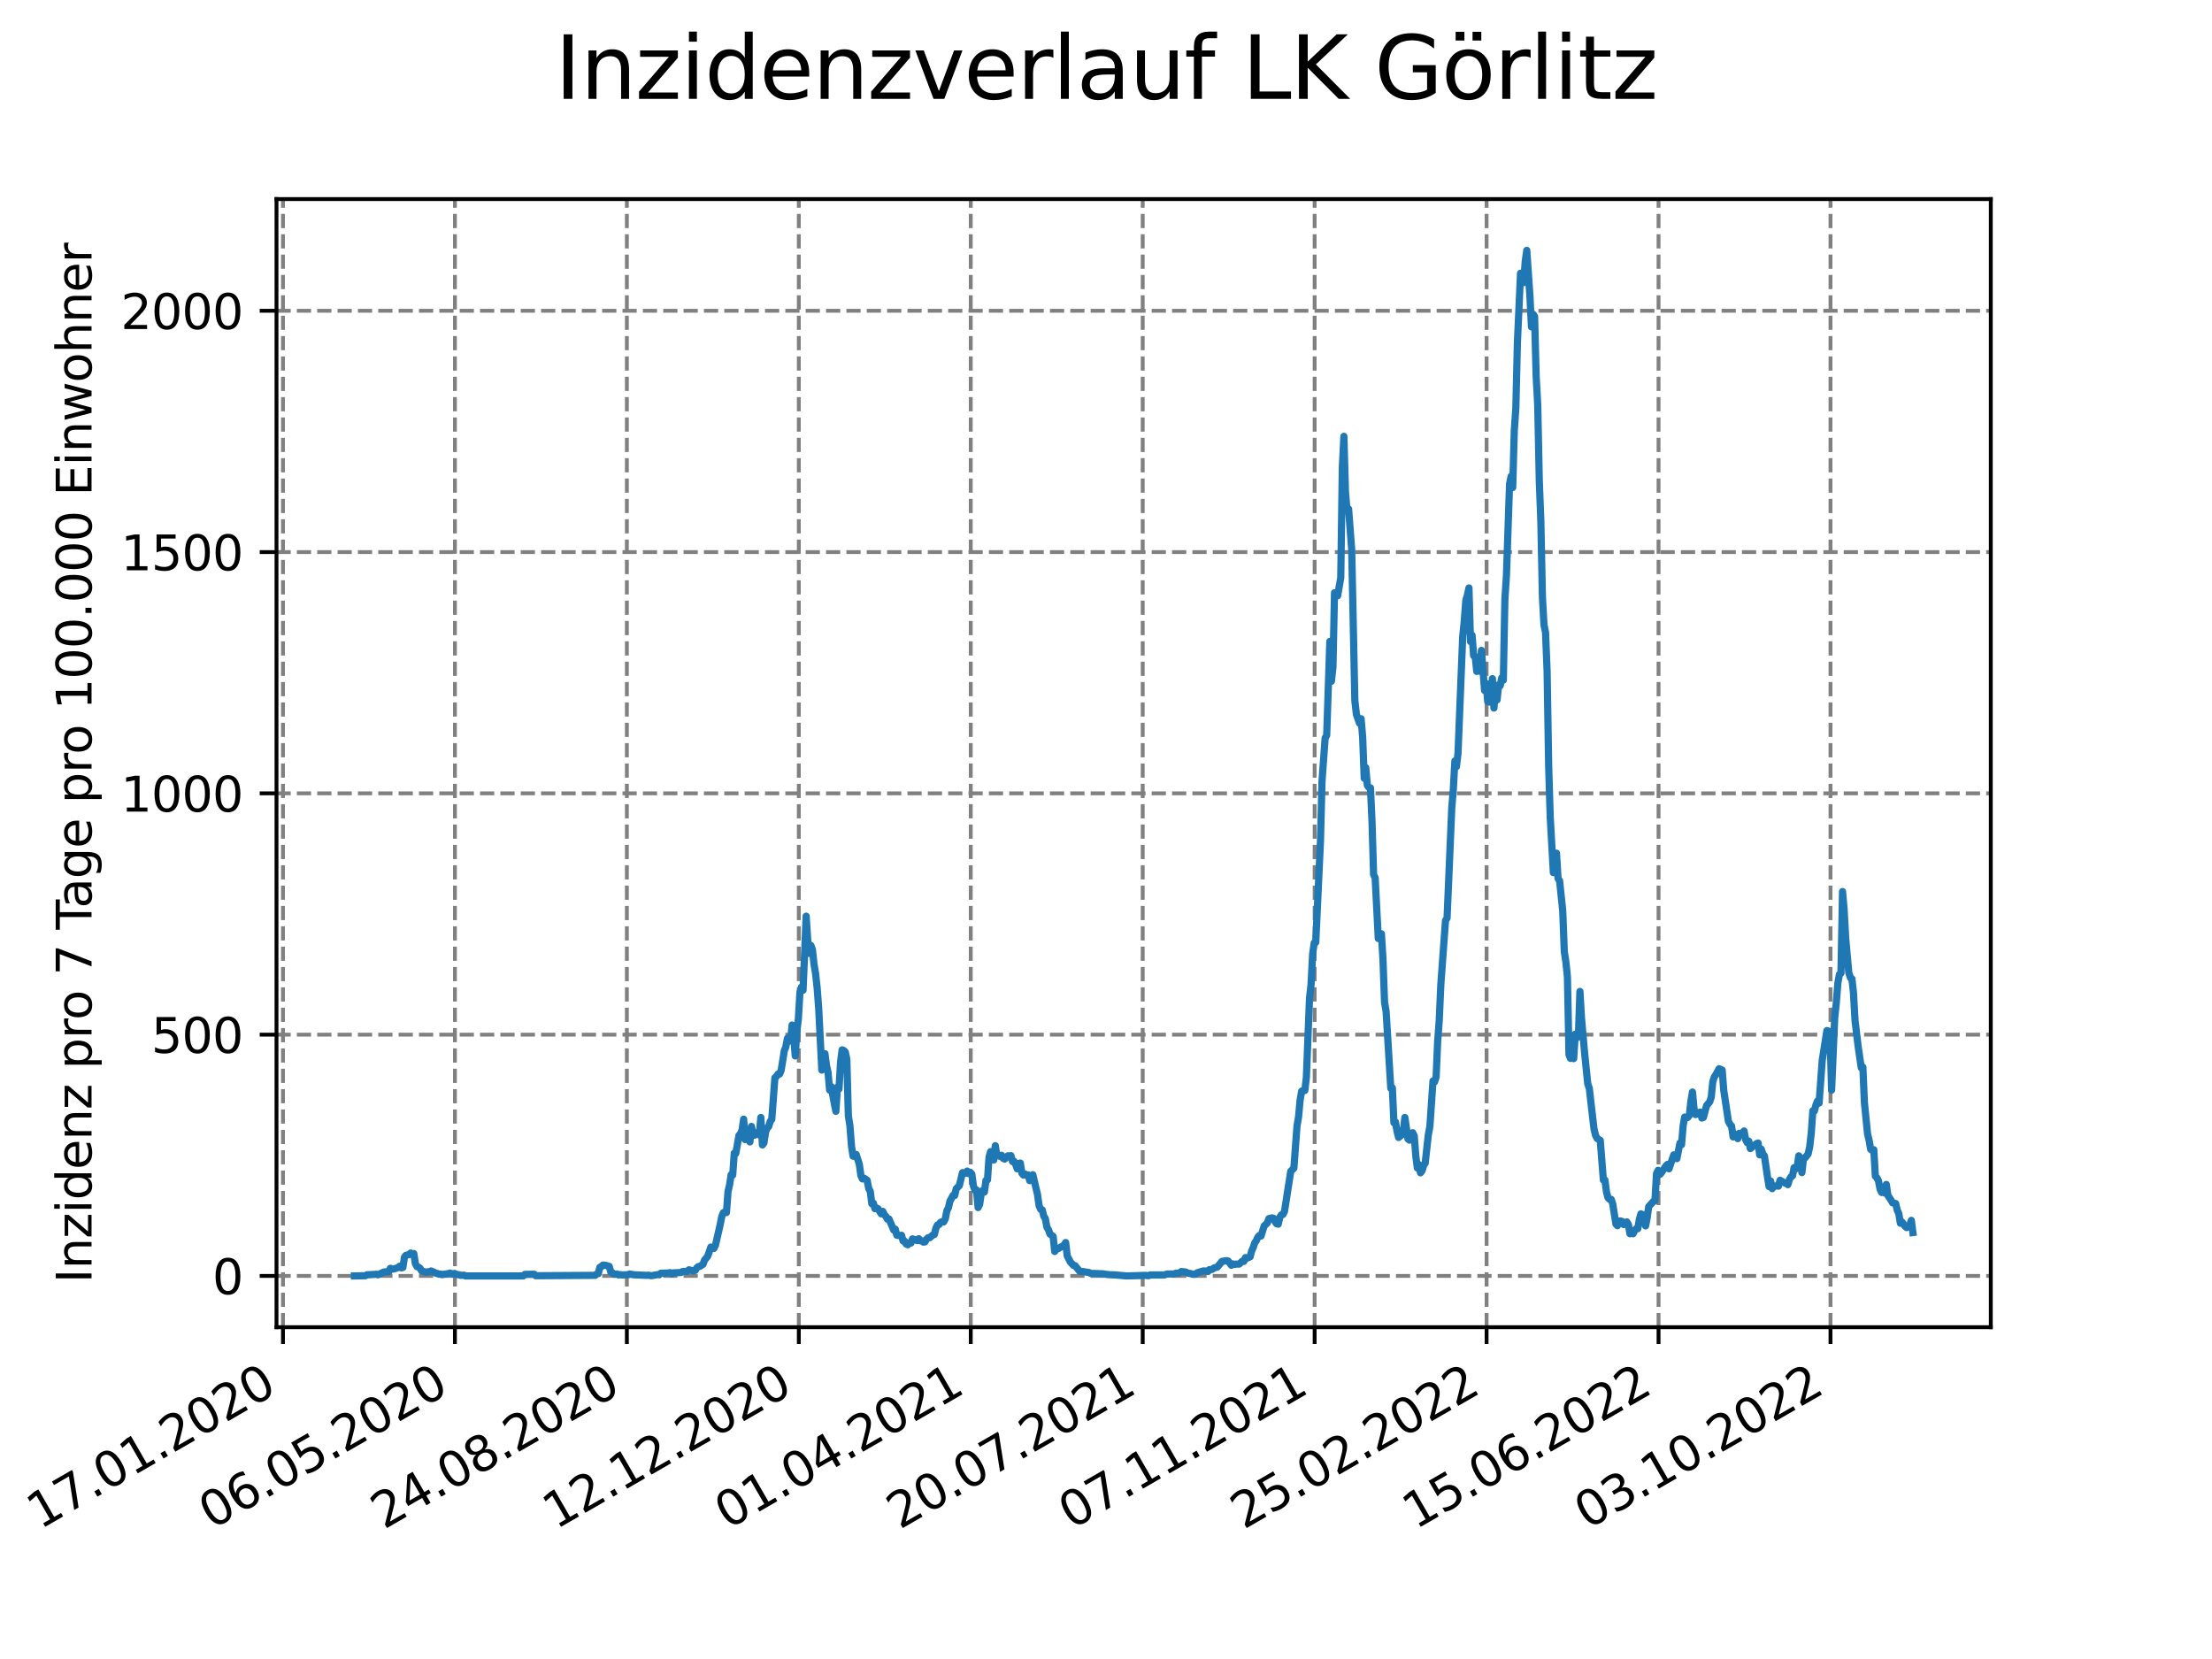 <?xml version="1.0" encoding="utf-8" standalone="no"?>
<!DOCTYPE svg PUBLIC "-//W3C//DTD SVG 1.1//EN"
  "http://www.w3.org/Graphics/SVG/1.1/DTD/svg11.dtd">
<svg xmlns:xlink="http://www.w3.org/1999/xlink" width="460.8pt" height="345.6pt" viewBox="0 0 460.8 345.6" xmlns="http://www.w3.org/2000/svg" version="1.1">
 <defs>
  <style type="text/css">*{stroke-linejoin: round; stroke-linecap: butt}</style>
 </defs>
 <g id="figure_1">
  <g id="patch_1">
   <path d="M 0 345.6 
L 460.8 345.6 
L 460.8 0 
L 0 0 
z
" style="fill: #ffffff"/>
  </g>
  <g id="axes_1">
   <g id="patch_2">
    <path d="M 57.6 276.48 
L 414.72 276.48 
L 414.72 41.472 
L 57.6 41.472 
z
" style="fill: #ffffff"/>
   </g>
   <g id="matplotlib.axis_1">
    <g id="xtick_1">
     <g id="line2d_1">
      <path d="M 58.949 276.48 
L 58.949 41.472 
" clip-path="url(#pcce3bb8967)" style="fill: none; stroke-dasharray: 2.96,1.28; stroke-dashoffset: 0; stroke: #808080; stroke-width: 0.8"/>
     </g>
     <g id="line2d_2">
      <defs>
       <path id="m17a25f3765" d="M 0 0 
L 0 3.5 
" style="stroke: #000000; stroke-width: 0.8"/>
      </defs>
      <g>
       <use xlink:href="#m17a25f3765" x="58.949" y="276.48" style="stroke: #000000; stroke-width: 0.8"/>
      </g>
     </g>
     <g id="text_1">
      <!-- 17.01.2020 -->
      <g transform="translate(8.323 318.689) rotate(-30) scale(0.1 -0.1)">
       <defs>
        <path id="DejaVuSans-31" d="M 794 531 
L 1825 531 
L 1825 4091 
L 703 3866 
L 703 4441 
L 1819 4666 
L 2450 4666 
L 2450 531 
L 3481 531 
L 3481 0 
L 794 0 
L 794 531 
z
" transform="scale(0.016)"/>
        <path id="DejaVuSans-37" d="M 525 4666 
L 3525 4666 
L 3525 4397 
L 1831 0 
L 1172 0 
L 2766 4134 
L 525 4134 
L 525 4666 
z
" transform="scale(0.016)"/>
        <path id="DejaVuSans-2e" d="M 684 794 
L 1344 794 
L 1344 0 
L 684 0 
L 684 794 
z
" transform="scale(0.016)"/>
        <path id="DejaVuSans-30" d="M 2034 4250 
Q 1547 4250 1301 3770 
Q 1056 3291 1056 2328 
Q 1056 1369 1301 889 
Q 1547 409 2034 409 
Q 2525 409 2770 889 
Q 3016 1369 3016 2328 
Q 3016 3291 2770 3770 
Q 2525 4250 2034 4250 
z
M 2034 4750 
Q 2819 4750 3233 4129 
Q 3647 3509 3647 2328 
Q 3647 1150 3233 529 
Q 2819 -91 2034 -91 
Q 1250 -91 836 529 
Q 422 1150 422 2328 
Q 422 3509 836 4129 
Q 1250 4750 2034 4750 
z
" transform="scale(0.016)"/>
        <path id="DejaVuSans-32" d="M 1228 531 
L 3431 531 
L 3431 0 
L 469 0 
L 469 531 
Q 828 903 1448 1529 
Q 2069 2156 2228 2338 
Q 2531 2678 2651 2914 
Q 2772 3150 2772 3378 
Q 2772 3750 2511 3984 
Q 2250 4219 1831 4219 
Q 1534 4219 1204 4116 
Q 875 4013 500 3803 
L 500 4441 
Q 881 4594 1212 4672 
Q 1544 4750 1819 4750 
Q 2544 4750 2975 4387 
Q 3406 4025 3406 3419 
Q 3406 3131 3298 2873 
Q 3191 2616 2906 2266 
Q 2828 2175 2409 1742 
Q 1991 1309 1228 531 
z
" transform="scale(0.016)"/>
       </defs>
       <use xlink:href="#DejaVuSans-31"/>
       <use xlink:href="#DejaVuSans-37" x="63.623"/>
       <use xlink:href="#DejaVuSans-2e" x="127.246"/>
       <use xlink:href="#DejaVuSans-30" x="159.033"/>
       <use xlink:href="#DejaVuSans-31" x="222.656"/>
       <use xlink:href="#DejaVuSans-2e" x="286.279"/>
       <use xlink:href="#DejaVuSans-32" x="318.066"/>
       <use xlink:href="#DejaVuSans-30" x="381.689"/>
       <use xlink:href="#DejaVuSans-32" x="445.312"/>
       <use xlink:href="#DejaVuSans-30" x="508.936"/>
      </g>
     </g>
    </g>
    <g id="xtick_2">
     <g id="line2d_3">
      <path d="M 94.768 276.48 
L 94.768 41.472 
" clip-path="url(#pcce3bb8967)" style="fill: none; stroke-dasharray: 2.96,1.28; stroke-dashoffset: 0; stroke: #808080; stroke-width: 0.8"/>
     </g>
     <g id="line2d_4">
      <g>
       <use xlink:href="#m17a25f3765" x="94.768" y="276.48" style="stroke: #000000; stroke-width: 0.8"/>
      </g>
     </g>
     <g id="text_2">
      <!-- 06.05.2020 -->
      <g transform="translate(44.143 318.689) rotate(-30) scale(0.1 -0.1)">
       <defs>
        <path id="DejaVuSans-36" d="M 2113 2584 
Q 1688 2584 1439 2293 
Q 1191 2003 1191 1497 
Q 1191 994 1439 701 
Q 1688 409 2113 409 
Q 2538 409 2786 701 
Q 3034 994 3034 1497 
Q 3034 2003 2786 2293 
Q 2538 2584 2113 2584 
z
M 3366 4563 
L 3366 3988 
Q 3128 4100 2886 4159 
Q 2644 4219 2406 4219 
Q 1781 4219 1451 3797 
Q 1122 3375 1075 2522 
Q 1259 2794 1537 2939 
Q 1816 3084 2150 3084 
Q 2853 3084 3261 2657 
Q 3669 2231 3669 1497 
Q 3669 778 3244 343 
Q 2819 -91 2113 -91 
Q 1303 -91 875 529 
Q 447 1150 447 2328 
Q 447 3434 972 4092 
Q 1497 4750 2381 4750 
Q 2619 4750 2861 4703 
Q 3103 4656 3366 4563 
z
" transform="scale(0.016)"/>
        <path id="DejaVuSans-35" d="M 691 4666 
L 3169 4666 
L 3169 4134 
L 1269 4134 
L 1269 2991 
Q 1406 3038 1543 3061 
Q 1681 3084 1819 3084 
Q 2600 3084 3056 2656 
Q 3513 2228 3513 1497 
Q 3513 744 3044 326 
Q 2575 -91 1722 -91 
Q 1428 -91 1123 -41 
Q 819 9 494 109 
L 494 744 
Q 775 591 1075 516 
Q 1375 441 1709 441 
Q 2250 441 2565 725 
Q 2881 1009 2881 1497 
Q 2881 1984 2565 2268 
Q 2250 2553 1709 2553 
Q 1456 2553 1204 2497 
Q 953 2441 691 2322 
L 691 4666 
z
" transform="scale(0.016)"/>
       </defs>
       <use xlink:href="#DejaVuSans-30"/>
       <use xlink:href="#DejaVuSans-36" x="63.623"/>
       <use xlink:href="#DejaVuSans-2e" x="127.246"/>
       <use xlink:href="#DejaVuSans-30" x="159.033"/>
       <use xlink:href="#DejaVuSans-35" x="222.656"/>
       <use xlink:href="#DejaVuSans-2e" x="286.279"/>
       <use xlink:href="#DejaVuSans-32" x="318.066"/>
       <use xlink:href="#DejaVuSans-30" x="381.689"/>
       <use xlink:href="#DejaVuSans-32" x="445.312"/>
       <use xlink:href="#DejaVuSans-30" x="508.936"/>
      </g>
     </g>
    </g>
    <g id="xtick_3">
     <g id="line2d_5">
      <path d="M 130.588 276.48 
L 130.588 41.472 
" clip-path="url(#pcce3bb8967)" style="fill: none; stroke-dasharray: 2.96,1.28; stroke-dashoffset: 0; stroke: #808080; stroke-width: 0.8"/>
     </g>
     <g id="line2d_6">
      <g>
       <use xlink:href="#m17a25f3765" x="130.588" y="276.48" style="stroke: #000000; stroke-width: 0.8"/>
      </g>
     </g>
     <g id="text_3">
      <!-- 24.08.2020 -->
      <g transform="translate(79.962 318.689) rotate(-30) scale(0.1 -0.1)">
       <defs>
        <path id="DejaVuSans-34" d="M 2419 4116 
L 825 1625 
L 2419 1625 
L 2419 4116 
z
M 2253 4666 
L 3047 4666 
L 3047 1625 
L 3713 1625 
L 3713 1100 
L 3047 1100 
L 3047 0 
L 2419 0 
L 2419 1100 
L 313 1100 
L 313 1709 
L 2253 4666 
z
" transform="scale(0.016)"/>
        <path id="DejaVuSans-38" d="M 2034 2216 
Q 1584 2216 1326 1975 
Q 1069 1734 1069 1313 
Q 1069 891 1326 650 
Q 1584 409 2034 409 
Q 2484 409 2743 651 
Q 3003 894 3003 1313 
Q 3003 1734 2745 1975 
Q 2488 2216 2034 2216 
z
M 1403 2484 
Q 997 2584 770 2862 
Q 544 3141 544 3541 
Q 544 4100 942 4425 
Q 1341 4750 2034 4750 
Q 2731 4750 3128 4425 
Q 3525 4100 3525 3541 
Q 3525 3141 3298 2862 
Q 3072 2584 2669 2484 
Q 3125 2378 3379 2068 
Q 3634 1759 3634 1313 
Q 3634 634 3220 271 
Q 2806 -91 2034 -91 
Q 1263 -91 848 271 
Q 434 634 434 1313 
Q 434 1759 690 2068 
Q 947 2378 1403 2484 
z
M 1172 3481 
Q 1172 3119 1398 2916 
Q 1625 2713 2034 2713 
Q 2441 2713 2670 2916 
Q 2900 3119 2900 3481 
Q 2900 3844 2670 4047 
Q 2441 4250 2034 4250 
Q 1625 4250 1398 4047 
Q 1172 3844 1172 3481 
z
" transform="scale(0.016)"/>
       </defs>
       <use xlink:href="#DejaVuSans-32"/>
       <use xlink:href="#DejaVuSans-34" x="63.623"/>
       <use xlink:href="#DejaVuSans-2e" x="127.246"/>
       <use xlink:href="#DejaVuSans-30" x="159.033"/>
       <use xlink:href="#DejaVuSans-38" x="222.656"/>
       <use xlink:href="#DejaVuSans-2e" x="286.279"/>
       <use xlink:href="#DejaVuSans-32" x="318.066"/>
       <use xlink:href="#DejaVuSans-30" x="381.689"/>
       <use xlink:href="#DejaVuSans-32" x="445.312"/>
       <use xlink:href="#DejaVuSans-30" x="508.936"/>
      </g>
     </g>
    </g>
    <g id="xtick_4">
     <g id="line2d_7">
      <path d="M 166.407 276.48 
L 166.407 41.472 
" clip-path="url(#pcce3bb8967)" style="fill: none; stroke-dasharray: 2.96,1.28; stroke-dashoffset: 0; stroke: #808080; stroke-width: 0.8"/>
     </g>
     <g id="line2d_8">
      <g>
       <use xlink:href="#m17a25f3765" x="166.407" y="276.48" style="stroke: #000000; stroke-width: 0.8"/>
      </g>
     </g>
     <g id="text_4">
      <!-- 12.12.2020 -->
      <g transform="translate(115.782 318.689) rotate(-30) scale(0.1 -0.1)">
       <use xlink:href="#DejaVuSans-31"/>
       <use xlink:href="#DejaVuSans-32" x="63.623"/>
       <use xlink:href="#DejaVuSans-2e" x="127.246"/>
       <use xlink:href="#DejaVuSans-31" x="159.033"/>
       <use xlink:href="#DejaVuSans-32" x="222.656"/>
       <use xlink:href="#DejaVuSans-2e" x="286.279"/>
       <use xlink:href="#DejaVuSans-32" x="318.066"/>
       <use xlink:href="#DejaVuSans-30" x="381.689"/>
       <use xlink:href="#DejaVuSans-32" x="445.312"/>
       <use xlink:href="#DejaVuSans-30" x="508.936"/>
      </g>
     </g>
    </g>
    <g id="xtick_5">
     <g id="line2d_9">
      <path d="M 202.226 276.48 
L 202.226 41.472 
" clip-path="url(#pcce3bb8967)" style="fill: none; stroke-dasharray: 2.96,1.28; stroke-dashoffset: 0; stroke: #808080; stroke-width: 0.8"/>
     </g>
     <g id="line2d_10">
      <g>
       <use xlink:href="#m17a25f3765" x="202.226" y="276.48" style="stroke: #000000; stroke-width: 0.8"/>
      </g>
     </g>
     <g id="text_5">
      <!-- 01.04.2021 -->
      <g transform="translate(151.601 318.689) rotate(-30) scale(0.1 -0.1)">
       <use xlink:href="#DejaVuSans-30"/>
       <use xlink:href="#DejaVuSans-31" x="63.623"/>
       <use xlink:href="#DejaVuSans-2e" x="127.246"/>
       <use xlink:href="#DejaVuSans-30" x="159.033"/>
       <use xlink:href="#DejaVuSans-34" x="222.656"/>
       <use xlink:href="#DejaVuSans-2e" x="286.279"/>
       <use xlink:href="#DejaVuSans-32" x="318.066"/>
       <use xlink:href="#DejaVuSans-30" x="381.689"/>
       <use xlink:href="#DejaVuSans-32" x="445.312"/>
       <use xlink:href="#DejaVuSans-31" x="508.936"/>
      </g>
     </g>
    </g>
    <g id="xtick_6">
     <g id="line2d_11">
      <path d="M 238.046 276.48 
L 238.046 41.472 
" clip-path="url(#pcce3bb8967)" style="fill: none; stroke-dasharray: 2.96,1.28; stroke-dashoffset: 0; stroke: #808080; stroke-width: 0.8"/>
     </g>
     <g id="line2d_12">
      <g>
       <use xlink:href="#m17a25f3765" x="238.046" y="276.48" style="stroke: #000000; stroke-width: 0.8"/>
      </g>
     </g>
     <g id="text_6">
      <!-- 20.07.2021 -->
      <g transform="translate(187.421 318.689) rotate(-30) scale(0.1 -0.1)">
       <use xlink:href="#DejaVuSans-32"/>
       <use xlink:href="#DejaVuSans-30" x="63.623"/>
       <use xlink:href="#DejaVuSans-2e" x="127.246"/>
       <use xlink:href="#DejaVuSans-30" x="159.033"/>
       <use xlink:href="#DejaVuSans-37" x="222.656"/>
       <use xlink:href="#DejaVuSans-2e" x="286.279"/>
       <use xlink:href="#DejaVuSans-32" x="318.066"/>
       <use xlink:href="#DejaVuSans-30" x="381.689"/>
       <use xlink:href="#DejaVuSans-32" x="445.312"/>
       <use xlink:href="#DejaVuSans-31" x="508.936"/>
      </g>
     </g>
    </g>
    <g id="xtick_7">
     <g id="line2d_13">
      <path d="M 273.865 276.48 
L 273.865 41.472 
" clip-path="url(#pcce3bb8967)" style="fill: none; stroke-dasharray: 2.96,1.28; stroke-dashoffset: 0; stroke: #808080; stroke-width: 0.8"/>
     </g>
     <g id="line2d_14">
      <g>
       <use xlink:href="#m17a25f3765" x="273.865" y="276.48" style="stroke: #000000; stroke-width: 0.8"/>
      </g>
     </g>
     <g id="text_7">
      <!-- 07.11.2021 -->
      <g transform="translate(223.24 318.689) rotate(-30) scale(0.1 -0.1)">
       <use xlink:href="#DejaVuSans-30"/>
       <use xlink:href="#DejaVuSans-37" x="63.623"/>
       <use xlink:href="#DejaVuSans-2e" x="127.246"/>
       <use xlink:href="#DejaVuSans-31" x="159.033"/>
       <use xlink:href="#DejaVuSans-31" x="222.656"/>
       <use xlink:href="#DejaVuSans-2e" x="286.279"/>
       <use xlink:href="#DejaVuSans-32" x="318.066"/>
       <use xlink:href="#DejaVuSans-30" x="381.689"/>
       <use xlink:href="#DejaVuSans-32" x="445.312"/>
       <use xlink:href="#DejaVuSans-31" x="508.936"/>
      </g>
     </g>
    </g>
    <g id="xtick_8">
     <g id="line2d_15">
      <path d="M 309.685 276.48 
L 309.685 41.472 
" clip-path="url(#pcce3bb8967)" style="fill: none; stroke-dasharray: 2.96,1.28; stroke-dashoffset: 0; stroke: #808080; stroke-width: 0.8"/>
     </g>
     <g id="line2d_16">
      <g>
       <use xlink:href="#m17a25f3765" x="309.685" y="276.48" style="stroke: #000000; stroke-width: 0.8"/>
      </g>
     </g>
     <g id="text_8">
      <!-- 25.02.2022 -->
      <g transform="translate(259.06 318.689) rotate(-30) scale(0.1 -0.1)">
       <use xlink:href="#DejaVuSans-32"/>
       <use xlink:href="#DejaVuSans-35" x="63.623"/>
       <use xlink:href="#DejaVuSans-2e" x="127.246"/>
       <use xlink:href="#DejaVuSans-30" x="159.033"/>
       <use xlink:href="#DejaVuSans-32" x="222.656"/>
       <use xlink:href="#DejaVuSans-2e" x="286.279"/>
       <use xlink:href="#DejaVuSans-32" x="318.066"/>
       <use xlink:href="#DejaVuSans-30" x="381.689"/>
       <use xlink:href="#DejaVuSans-32" x="445.312"/>
       <use xlink:href="#DejaVuSans-32" x="508.936"/>
      </g>
     </g>
    </g>
    <g id="xtick_9">
     <g id="line2d_17">
      <path d="M 345.504 276.48 
L 345.504 41.472 
" clip-path="url(#pcce3bb8967)" style="fill: none; stroke-dasharray: 2.96,1.28; stroke-dashoffset: 0; stroke: #808080; stroke-width: 0.8"/>
     </g>
     <g id="line2d_18">
      <g>
       <use xlink:href="#m17a25f3765" x="345.504" y="276.48" style="stroke: #000000; stroke-width: 0.8"/>
      </g>
     </g>
     <g id="text_9">
      <!-- 15.06.2022 -->
      <g transform="translate(294.879 318.689) rotate(-30) scale(0.1 -0.1)">
       <use xlink:href="#DejaVuSans-31"/>
       <use xlink:href="#DejaVuSans-35" x="63.623"/>
       <use xlink:href="#DejaVuSans-2e" x="127.246"/>
       <use xlink:href="#DejaVuSans-30" x="159.033"/>
       <use xlink:href="#DejaVuSans-36" x="222.656"/>
       <use xlink:href="#DejaVuSans-2e" x="286.279"/>
       <use xlink:href="#DejaVuSans-32" x="318.066"/>
       <use xlink:href="#DejaVuSans-30" x="381.689"/>
       <use xlink:href="#DejaVuSans-32" x="445.312"/>
       <use xlink:href="#DejaVuSans-32" x="508.936"/>
      </g>
     </g>
    </g>
    <g id="xtick_10">
     <g id="line2d_19">
      <path d="M 381.324 276.48 
L 381.324 41.472 
" clip-path="url(#pcce3bb8967)" style="fill: none; stroke-dasharray: 2.96,1.28; stroke-dashoffset: 0; stroke: #808080; stroke-width: 0.8"/>
     </g>
     <g id="line2d_20">
      <g>
       <use xlink:href="#m17a25f3765" x="381.324" y="276.48" style="stroke: #000000; stroke-width: 0.8"/>
      </g>
     </g>
     <g id="text_10">
      <!-- 03.10.2022 -->
      <g transform="translate(330.699 318.689) rotate(-30) scale(0.1 -0.1)">
       <defs>
        <path id="DejaVuSans-33" d="M 2597 2516 
Q 3050 2419 3304 2112 
Q 3559 1806 3559 1356 
Q 3559 666 3084 287 
Q 2609 -91 1734 -91 
Q 1441 -91 1130 -33 
Q 819 25 488 141 
L 488 750 
Q 750 597 1062 519 
Q 1375 441 1716 441 
Q 2309 441 2620 675 
Q 2931 909 2931 1356 
Q 2931 1769 2642 2001 
Q 2353 2234 1838 2234 
L 1294 2234 
L 1294 2753 
L 1863 2753 
Q 2328 2753 2575 2939 
Q 2822 3125 2822 3475 
Q 2822 3834 2567 4026 
Q 2313 4219 1838 4219 
Q 1578 4219 1281 4162 
Q 984 4106 628 3988 
L 628 4550 
Q 988 4650 1302 4700 
Q 1616 4750 1894 4750 
Q 2613 4750 3031 4423 
Q 3450 4097 3450 3541 
Q 3450 3153 3228 2886 
Q 3006 2619 2597 2516 
z
" transform="scale(0.016)"/>
       </defs>
       <use xlink:href="#DejaVuSans-30"/>
       <use xlink:href="#DejaVuSans-33" x="63.623"/>
       <use xlink:href="#DejaVuSans-2e" x="127.246"/>
       <use xlink:href="#DejaVuSans-31" x="159.033"/>
       <use xlink:href="#DejaVuSans-30" x="222.656"/>
       <use xlink:href="#DejaVuSans-2e" x="286.279"/>
       <use xlink:href="#DejaVuSans-32" x="318.066"/>
       <use xlink:href="#DejaVuSans-30" x="381.689"/>
       <use xlink:href="#DejaVuSans-32" x="445.312"/>
       <use xlink:href="#DejaVuSans-32" x="508.936"/>
      </g>
     </g>
    </g>
   </g>
   <g id="matplotlib.axis_2">
    <g id="ytick_1">
     <g id="line2d_21">
      <path d="M 57.6 265.798 
L 414.72 265.798 
" clip-path="url(#pcce3bb8967)" style="fill: none; stroke-dasharray: 2.96,1.28; stroke-dashoffset: 0; stroke: #808080; stroke-width: 0.8"/>
     </g>
     <g id="line2d_22">
      <defs>
       <path id="m995803bb8c" d="M 0 0 
L -3.5 0 
" style="stroke: #000000; stroke-width: 0.8"/>
      </defs>
      <g>
       <use xlink:href="#m995803bb8c" x="57.6" y="265.798" style="stroke: #000000; stroke-width: 0.8"/>
      </g>
     </g>
     <g id="text_11">
      <!-- 0 -->
      <g transform="translate(44.237 269.597) scale(0.1 -0.1)">
       <use xlink:href="#DejaVuSans-30"/>
      </g>
     </g>
    </g>
    <g id="ytick_2">
     <g id="line2d_23">
      <path d="M 57.6 215.534 
L 414.72 215.534 
" clip-path="url(#pcce3bb8967)" style="fill: none; stroke-dasharray: 2.96,1.28; stroke-dashoffset: 0; stroke: #808080; stroke-width: 0.8"/>
     </g>
     <g id="line2d_24">
      <g>
       <use xlink:href="#m995803bb8c" x="57.6" y="215.534" style="stroke: #000000; stroke-width: 0.8"/>
      </g>
     </g>
     <g id="text_12">
      <!-- 500 -->
      <g transform="translate(31.512 219.334) scale(0.1 -0.1)">
       <use xlink:href="#DejaVuSans-35"/>
       <use xlink:href="#DejaVuSans-30" x="63.623"/>
       <use xlink:href="#DejaVuSans-30" x="127.246"/>
      </g>
     </g>
    </g>
    <g id="ytick_3">
     <g id="line2d_25">
      <path d="M 57.6 165.271 
L 414.72 165.271 
" clip-path="url(#pcce3bb8967)" style="fill: none; stroke-dasharray: 2.96,1.28; stroke-dashoffset: 0; stroke: #808080; stroke-width: 0.8"/>
     </g>
     <g id="line2d_26">
      <g>
       <use xlink:href="#m995803bb8c" x="57.6" y="165.271" style="stroke: #000000; stroke-width: 0.8"/>
      </g>
     </g>
     <g id="text_13">
      <!-- 1000 -->
      <g transform="translate(25.15 169.07) scale(0.1 -0.1)">
       <use xlink:href="#DejaVuSans-31"/>
       <use xlink:href="#DejaVuSans-30" x="63.623"/>
       <use xlink:href="#DejaVuSans-30" x="127.246"/>
       <use xlink:href="#DejaVuSans-30" x="190.869"/>
      </g>
     </g>
    </g>
    <g id="ytick_4">
     <g id="line2d_27">
      <path d="M 57.6 115.007 
L 414.72 115.007 
" clip-path="url(#pcce3bb8967)" style="fill: none; stroke-dasharray: 2.96,1.28; stroke-dashoffset: 0; stroke: #808080; stroke-width: 0.8"/>
     </g>
     <g id="line2d_28">
      <g>
       <use xlink:href="#m995803bb8c" x="57.6" y="115.007" style="stroke: #000000; stroke-width: 0.8"/>
      </g>
     </g>
     <g id="text_14">
      <!-- 1500 -->
      <g transform="translate(25.15 118.806) scale(0.1 -0.1)">
       <use xlink:href="#DejaVuSans-31"/>
       <use xlink:href="#DejaVuSans-35" x="63.623"/>
       <use xlink:href="#DejaVuSans-30" x="127.246"/>
       <use xlink:href="#DejaVuSans-30" x="190.869"/>
      </g>
     </g>
    </g>
    <g id="ytick_5">
     <g id="line2d_29">
      <path d="M 57.6 64.744 
L 414.72 64.744 
" clip-path="url(#pcce3bb8967)" style="fill: none; stroke-dasharray: 2.96,1.28; stroke-dashoffset: 0; stroke: #808080; stroke-width: 0.8"/>
     </g>
     <g id="line2d_30">
      <g>
       <use xlink:href="#m995803bb8c" x="57.6" y="64.744" style="stroke: #000000; stroke-width: 0.8"/>
      </g>
     </g>
     <g id="text_15">
      <!-- 2000 -->
      <g transform="translate(25.15 68.543) scale(0.1 -0.1)">
       <use xlink:href="#DejaVuSans-32"/>
       <use xlink:href="#DejaVuSans-30" x="63.623"/>
       <use xlink:href="#DejaVuSans-30" x="127.246"/>
       <use xlink:href="#DejaVuSans-30" x="190.869"/>
      </g>
     </g>
    </g>
    <g id="text_16">
     <!-- Inzidenz pro 7 Tage pro 100.000 Einwohner -->
     <g transform="translate(19.07 267.301) rotate(-90) scale(0.1 -0.1)">
      <defs>
       <path id="DejaVuSans-49" d="M 628 4666 
L 1259 4666 
L 1259 0 
L 628 0 
L 628 4666 
z
" transform="scale(0.016)"/>
       <path id="DejaVuSans-6e" d="M 3513 2113 
L 3513 0 
L 2938 0 
L 2938 2094 
Q 2938 2591 2744 2837 
Q 2550 3084 2163 3084 
Q 1697 3084 1428 2787 
Q 1159 2491 1159 1978 
L 1159 0 
L 581 0 
L 581 3500 
L 1159 3500 
L 1159 2956 
Q 1366 3272 1645 3428 
Q 1925 3584 2291 3584 
Q 2894 3584 3203 3211 
Q 3513 2838 3513 2113 
z
" transform="scale(0.016)"/>
       <path id="DejaVuSans-7a" d="M 353 3500 
L 3084 3500 
L 3084 2975 
L 922 459 
L 3084 459 
L 3084 0 
L 275 0 
L 275 525 
L 2438 3041 
L 353 3041 
L 353 3500 
z
" transform="scale(0.016)"/>
       <path id="DejaVuSans-69" d="M 603 3500 
L 1178 3500 
L 1178 0 
L 603 0 
L 603 3500 
z
M 603 4863 
L 1178 4863 
L 1178 4134 
L 603 4134 
L 603 4863 
z
" transform="scale(0.016)"/>
       <path id="DejaVuSans-64" d="M 2906 2969 
L 2906 4863 
L 3481 4863 
L 3481 0 
L 2906 0 
L 2906 525 
Q 2725 213 2448 61 
Q 2172 -91 1784 -91 
Q 1150 -91 751 415 
Q 353 922 353 1747 
Q 353 2572 751 3078 
Q 1150 3584 1784 3584 
Q 2172 3584 2448 3432 
Q 2725 3281 2906 2969 
z
M 947 1747 
Q 947 1113 1208 752 
Q 1469 391 1925 391 
Q 2381 391 2643 752 
Q 2906 1113 2906 1747 
Q 2906 2381 2643 2742 
Q 2381 3103 1925 3103 
Q 1469 3103 1208 2742 
Q 947 2381 947 1747 
z
" transform="scale(0.016)"/>
       <path id="DejaVuSans-65" d="M 3597 1894 
L 3597 1613 
L 953 1613 
Q 991 1019 1311 708 
Q 1631 397 2203 397 
Q 2534 397 2845 478 
Q 3156 559 3463 722 
L 3463 178 
Q 3153 47 2828 -22 
Q 2503 -91 2169 -91 
Q 1331 -91 842 396 
Q 353 884 353 1716 
Q 353 2575 817 3079 
Q 1281 3584 2069 3584 
Q 2775 3584 3186 3129 
Q 3597 2675 3597 1894 
z
M 3022 2063 
Q 3016 2534 2758 2815 
Q 2500 3097 2075 3097 
Q 1594 3097 1305 2825 
Q 1016 2553 972 2059 
L 3022 2063 
z
" transform="scale(0.016)"/>
       <path id="DejaVuSans-20" transform="scale(0.016)"/>
       <path id="DejaVuSans-70" d="M 1159 525 
L 1159 -1331 
L 581 -1331 
L 581 3500 
L 1159 3500 
L 1159 2969 
Q 1341 3281 1617 3432 
Q 1894 3584 2278 3584 
Q 2916 3584 3314 3078 
Q 3713 2572 3713 1747 
Q 3713 922 3314 415 
Q 2916 -91 2278 -91 
Q 1894 -91 1617 61 
Q 1341 213 1159 525 
z
M 3116 1747 
Q 3116 2381 2855 2742 
Q 2594 3103 2138 3103 
Q 1681 3103 1420 2742 
Q 1159 2381 1159 1747 
Q 1159 1113 1420 752 
Q 1681 391 2138 391 
Q 2594 391 2855 752 
Q 3116 1113 3116 1747 
z
" transform="scale(0.016)"/>
       <path id="DejaVuSans-72" d="M 2631 2963 
Q 2534 3019 2420 3045 
Q 2306 3072 2169 3072 
Q 1681 3072 1420 2755 
Q 1159 2438 1159 1844 
L 1159 0 
L 581 0 
L 581 3500 
L 1159 3500 
L 1159 2956 
Q 1341 3275 1631 3429 
Q 1922 3584 2338 3584 
Q 2397 3584 2469 3576 
Q 2541 3569 2628 3553 
L 2631 2963 
z
" transform="scale(0.016)"/>
       <path id="DejaVuSans-6f" d="M 1959 3097 
Q 1497 3097 1228 2736 
Q 959 2375 959 1747 
Q 959 1119 1226 758 
Q 1494 397 1959 397 
Q 2419 397 2687 759 
Q 2956 1122 2956 1747 
Q 2956 2369 2687 2733 
Q 2419 3097 1959 3097 
z
M 1959 3584 
Q 2709 3584 3137 3096 
Q 3566 2609 3566 1747 
Q 3566 888 3137 398 
Q 2709 -91 1959 -91 
Q 1206 -91 779 398 
Q 353 888 353 1747 
Q 353 2609 779 3096 
Q 1206 3584 1959 3584 
z
" transform="scale(0.016)"/>
       <path id="DejaVuSans-54" d="M -19 4666 
L 3928 4666 
L 3928 4134 
L 2272 4134 
L 2272 0 
L 1638 0 
L 1638 4134 
L -19 4134 
L -19 4666 
z
" transform="scale(0.016)"/>
       <path id="DejaVuSans-61" d="M 2194 1759 
Q 1497 1759 1228 1600 
Q 959 1441 959 1056 
Q 959 750 1161 570 
Q 1363 391 1709 391 
Q 2188 391 2477 730 
Q 2766 1069 2766 1631 
L 2766 1759 
L 2194 1759 
z
M 3341 1997 
L 3341 0 
L 2766 0 
L 2766 531 
Q 2569 213 2275 61 
Q 1981 -91 1556 -91 
Q 1019 -91 701 211 
Q 384 513 384 1019 
Q 384 1609 779 1909 
Q 1175 2209 1959 2209 
L 2766 2209 
L 2766 2266 
Q 2766 2663 2505 2880 
Q 2244 3097 1772 3097 
Q 1472 3097 1187 3025 
Q 903 2953 641 2809 
L 641 3341 
Q 956 3463 1253 3523 
Q 1550 3584 1831 3584 
Q 2591 3584 2966 3190 
Q 3341 2797 3341 1997 
z
" transform="scale(0.016)"/>
       <path id="DejaVuSans-67" d="M 2906 1791 
Q 2906 2416 2648 2759 
Q 2391 3103 1925 3103 
Q 1463 3103 1205 2759 
Q 947 2416 947 1791 
Q 947 1169 1205 825 
Q 1463 481 1925 481 
Q 2391 481 2648 825 
Q 2906 1169 2906 1791 
z
M 3481 434 
Q 3481 -459 3084 -895 
Q 2688 -1331 1869 -1331 
Q 1566 -1331 1297 -1286 
Q 1028 -1241 775 -1147 
L 775 -588 
Q 1028 -725 1275 -790 
Q 1522 -856 1778 -856 
Q 2344 -856 2625 -561 
Q 2906 -266 2906 331 
L 2906 616 
Q 2728 306 2450 153 
Q 2172 0 1784 0 
Q 1141 0 747 490 
Q 353 981 353 1791 
Q 353 2603 747 3093 
Q 1141 3584 1784 3584 
Q 2172 3584 2450 3431 
Q 2728 3278 2906 2969 
L 2906 3500 
L 3481 3500 
L 3481 434 
z
" transform="scale(0.016)"/>
       <path id="DejaVuSans-45" d="M 628 4666 
L 3578 4666 
L 3578 4134 
L 1259 4134 
L 1259 2753 
L 3481 2753 
L 3481 2222 
L 1259 2222 
L 1259 531 
L 3634 531 
L 3634 0 
L 628 0 
L 628 4666 
z
" transform="scale(0.016)"/>
       <path id="DejaVuSans-77" d="M 269 3500 
L 844 3500 
L 1563 769 
L 2278 3500 
L 2956 3500 
L 3675 769 
L 4391 3500 
L 4966 3500 
L 4050 0 
L 3372 0 
L 2619 2869 
L 1863 0 
L 1184 0 
L 269 3500 
z
" transform="scale(0.016)"/>
       <path id="DejaVuSans-68" d="M 3513 2113 
L 3513 0 
L 2938 0 
L 2938 2094 
Q 2938 2591 2744 2837 
Q 2550 3084 2163 3084 
Q 1697 3084 1428 2787 
Q 1159 2491 1159 1978 
L 1159 0 
L 581 0 
L 581 4863 
L 1159 4863 
L 1159 2956 
Q 1366 3272 1645 3428 
Q 1925 3584 2291 3584 
Q 2894 3584 3203 3211 
Q 3513 2838 3513 2113 
z
" transform="scale(0.016)"/>
      </defs>
      <use xlink:href="#DejaVuSans-49"/>
      <use xlink:href="#DejaVuSans-6e" x="29.492"/>
      <use xlink:href="#DejaVuSans-7a" x="92.871"/>
      <use xlink:href="#DejaVuSans-69" x="145.361"/>
      <use xlink:href="#DejaVuSans-64" x="173.145"/>
      <use xlink:href="#DejaVuSans-65" x="236.621"/>
      <use xlink:href="#DejaVuSans-6e" x="298.145"/>
      <use xlink:href="#DejaVuSans-7a" x="361.523"/>
      <use xlink:href="#DejaVuSans-20" x="414.014"/>
      <use xlink:href="#DejaVuSans-70" x="445.801"/>
      <use xlink:href="#DejaVuSans-72" x="509.277"/>
      <use xlink:href="#DejaVuSans-6f" x="548.141"/>
      <use xlink:href="#DejaVuSans-20" x="609.322"/>
      <use xlink:href="#DejaVuSans-37" x="641.109"/>
      <use xlink:href="#DejaVuSans-20" x="704.732"/>
      <use xlink:href="#DejaVuSans-54" x="736.52"/>
      <use xlink:href="#DejaVuSans-61" x="781.104"/>
      <use xlink:href="#DejaVuSans-67" x="842.383"/>
      <use xlink:href="#DejaVuSans-65" x="905.859"/>
      <use xlink:href="#DejaVuSans-20" x="967.383"/>
      <use xlink:href="#DejaVuSans-70" x="999.17"/>
      <use xlink:href="#DejaVuSans-72" x="1062.646"/>
      <use xlink:href="#DejaVuSans-6f" x="1101.51"/>
      <use xlink:href="#DejaVuSans-20" x="1162.691"/>
      <use xlink:href="#DejaVuSans-31" x="1194.479"/>
      <use xlink:href="#DejaVuSans-30" x="1258.102"/>
      <use xlink:href="#DejaVuSans-30" x="1321.725"/>
      <use xlink:href="#DejaVuSans-2e" x="1385.348"/>
      <use xlink:href="#DejaVuSans-30" x="1417.135"/>
      <use xlink:href="#DejaVuSans-30" x="1480.758"/>
      <use xlink:href="#DejaVuSans-30" x="1544.381"/>
      <use xlink:href="#DejaVuSans-20" x="1608.004"/>
      <use xlink:href="#DejaVuSans-45" x="1639.791"/>
      <use xlink:href="#DejaVuSans-69" x="1702.975"/>
      <use xlink:href="#DejaVuSans-6e" x="1730.758"/>
      <use xlink:href="#DejaVuSans-77" x="1794.137"/>
      <use xlink:href="#DejaVuSans-6f" x="1875.924"/>
      <use xlink:href="#DejaVuSans-68" x="1937.105"/>
      <use xlink:href="#DejaVuSans-6e" x="2000.484"/>
      <use xlink:href="#DejaVuSans-65" x="2063.863"/>
      <use xlink:href="#DejaVuSans-72" x="2125.387"/>
     </g>
    </g>
   </g>
   <g id="line2d_31">
    <path d="M 73.833 265.798 
L 76.112 265.758 
L 76.438 265.559 
L 78.066 265.48 
L 78.392 265.44 
L 78.717 265.559 
L 80.02 264.962 
L 80.997 264.923 
L 81.322 264.207 
L 81.648 264.366 
L 81.974 264.366 
L 82.625 264.167 
L 82.95 264.048 
L 83.276 263.769 
L 83.602 264.127 
L 83.927 264.048 
L 84.253 261.9 
L 84.579 261.502 
L 85.23 261.343 
L 85.555 261.025 
L 85.881 261.223 
L 86.207 261.144 
L 86.532 263.252 
L 86.858 263.849 
L 87.184 263.968 
L 87.509 264.207 
L 87.835 264.764 
L 88.812 265.042 
L 89.137 264.923 
L 89.463 264.962 
L 89.789 264.764 
L 90.44 265.042 
L 90.766 265.241 
L 91.091 265.281 
L 91.417 265.44 
L 91.742 265.4 
L 92.068 265.519 
L 93.371 265.32 
L 93.696 265.201 
L 94.348 265.4 
L 94.673 265.281 
L 94.999 265.48 
L 95.65 265.559 
L 95.976 265.678 
L 96.627 265.639 
L 96.953 265.798 
L 109.001 265.798 
L 109.327 265.48 
L 111.28 265.44 
L 111.606 265.758 
L 123.98 265.678 
L 124.306 265.4 
L 124.631 265.32 
L 124.957 264.008 
L 125.282 263.849 
L 125.608 263.531 
L 126.259 263.61 
L 126.911 263.809 
L 127.236 265.002 
L 127.562 265.122 
L 127.888 265.44 
L 128.539 265.4 
L 128.864 265.599 
L 129.19 265.519 
L 129.516 265.599 
L 130.493 265.559 
L 130.818 265.559 
L 131.144 265.4 
L 132.121 265.559 
L 133.749 265.639 
L 134.726 265.678 
L 135.051 265.639 
L 135.703 265.758 
L 137.005 265.519 
L 137.331 265.559 
L 137.656 265.241 
L 138.959 265.201 
L 139.61 265.122 
L 139.936 265.4 
L 140.262 265.161 
L 141.89 265.082 
L 142.215 264.883 
L 143.192 264.843 
L 143.518 264.525 
L 144.495 264.764 
L 144.82 264.644 
L 145.146 264.127 
L 145.472 263.849 
L 145.797 263.809 
L 146.449 263.371 
L 146.774 262.496 
L 147.425 261.701 
L 148.077 259.791 
L 148.402 259.871 
L 148.728 260.07 
L 149.054 259.354 
L 150.03 255.098 
L 150.356 253.427 
L 150.682 252.632 
L 151.007 252.472 
L 151.333 252.592 
L 151.659 248.216 
L 151.984 246.824 
L 152.31 244.716 
L 152.636 244.795 
L 152.961 240.221 
L 153.287 240.261 
L 153.938 236.522 
L 154.264 236.204 
L 154.589 235.368 
L 154.915 233.141 
L 155.241 237.397 
L 155.566 237.238 
L 155.892 236.164 
L 156.217 237.874 
L 156.543 234.652 
L 156.869 236.323 
L 157.194 236.482 
L 157.52 236.005 
L 157.846 236.323 
L 158.171 236.402 
L 158.497 232.783 
L 158.823 238.511 
L 159.148 238.073 
L 159.474 235.885 
L 159.799 234.97 
L 160.125 234.692 
L 160.451 233.618 
L 160.776 233.18 
L 161.428 224.509 
L 161.753 224.231 
L 162.079 223.753 
L 162.404 223.753 
L 162.73 222.958 
L 163.381 218.9 
L 163.707 218.065 
L 164.033 216.315 
L 164.358 216.872 
L 164.684 216.832 
L 165.01 213.531 
L 165.335 215.758 
L 165.661 219.974 
L 165.986 214.843 
L 166.312 212.297 
L 166.638 206.768 
L 166.963 205.615 
L 167.289 206.291 
L 167.94 190.857 
L 168.266 195.909 
L 168.591 198.614 
L 168.917 196.943 
L 169.243 197.818 
L 169.568 200.842 
L 169.894 202.791 
L 170.22 205.734 
L 170.545 209.99 
L 171.197 222.918 
L 171.522 221.566 
L 171.848 219.497 
L 172.173 221.963 
L 172.499 223.395 
L 172.825 227.095 
L 173.15 226.339 
L 173.802 229.879 
L 174.127 231.51 
L 174.453 226.458 
L 174.778 226.856 
L 175.104 221.247 
L 175.43 218.702 
L 175.755 218.821 
L 176.081 219.139 
L 176.407 220.651 
L 176.732 232.504 
L 177.058 234.533 
L 177.384 238.789 
L 177.709 240.857 
L 178.035 240.818 
L 178.36 240.499 
L 179.012 242.528 
L 179.337 244.875 
L 179.663 245.591 
L 179.989 245.432 
L 180.64 245.869 
L 180.965 247.58 
L 181.291 248.176 
L 181.617 250.762 
L 181.942 250.643 
L 182.268 251.796 
L 182.594 251.637 
L 182.919 251.796 
L 183.571 252.87 
L 183.896 252.353 
L 184.222 253.029 
L 184.547 253.387 
L 184.873 253.984 
L 185.199 253.944 
L 186.176 256.251 
L 186.501 256.052 
L 186.827 257.325 
L 187.478 257.405 
L 187.804 257.325 
L 188.129 258.519 
L 188.455 258.558 
L 188.781 259.155 
L 189.106 259.314 
L 189.432 258.916 
L 189.758 258.956 
L 190.083 258.081 
L 191.06 258.439 
L 191.386 258.041 
L 191.711 258.479 
L 192.037 258.479 
L 192.363 258.757 
L 192.688 258.717 
L 193.014 258.161 
L 193.339 257.842 
L 193.665 257.842 
L 194.316 257.285 
L 194.642 257.166 
L 194.968 255.854 
L 195.293 255.177 
L 195.619 255.098 
L 195.945 254.62 
L 196.27 254.501 
L 196.596 254.541 
L 196.921 253.904 
L 197.247 252.234 
L 197.573 251.597 
L 197.898 250.205 
L 198.55 249.012 
L 198.875 249.052 
L 199.201 247.62 
L 199.852 246.983 
L 200.503 244.278 
L 201.155 244.398 
L 201.48 243.96 
L 201.806 244.477 
L 202.132 244.199 
L 202.457 244.597 
L 202.783 247.103 
L 203.108 247.938 
L 203.434 247.898 
L 203.76 251.558 
L 204.085 250.881 
L 204.411 248.574 
L 204.737 247.978 
L 205.062 248.336 
L 205.388 245.909 
L 205.713 245.79 
L 206.039 241.017 
L 206.365 239.903 
L 207.016 241.653 
L 207.342 238.67 
L 207.667 240.738 
L 207.993 240.738 
L 208.319 240.897 
L 208.644 240.659 
L 208.97 241.295 
L 209.295 241.454 
L 209.947 240.778 
L 210.272 240.818 
L 210.598 240.738 
L 210.924 241.971 
L 211.249 241.931 
L 211.575 242.568 
L 211.9 243.483 
L 212.226 242.369 
L 212.552 242.289 
L 212.877 244.398 
L 213.203 244.795 
L 213.529 244.557 
L 213.854 244.835 
L 214.18 244.756 
L 214.506 245.949 
L 214.831 245.869 
L 215.157 244.716 
L 216.134 248.853 
L 216.459 251.16 
L 216.785 251.916 
L 217.111 252.035 
L 217.436 253.348 
L 217.762 253.865 
L 218.087 255.655 
L 218.413 256.172 
L 218.739 257.087 
L 219.39 257.564 
L 219.716 260.706 
L 220.041 260.149 
L 220.367 260.149 
L 221.669 259.394 
L 221.995 258.837 
L 222.321 261.621 
L 222.972 262.894 
L 223.623 263.61 
L 223.949 263.65 
L 224.926 264.843 
L 225.577 264.883 
L 226.554 265.042 
L 226.88 265.082 
L 227.205 265.281 
L 227.856 265.281 
L 229.81 265.36 
L 230.787 265.519 
L 232.415 265.599 
L 234.695 265.798 
L 237.625 265.718 
L 238.602 265.678 
L 239.253 265.758 
L 239.579 265.599 
L 242.51 265.599 
L 243.161 265.4 
L 244.464 265.4 
L 245.115 265.201 
L 245.44 265.241 
L 245.766 265.122 
L 246.092 264.883 
L 247.069 265.002 
L 247.394 265.201 
L 248.046 265.32 
L 248.371 265.44 
L 249.022 265.44 
L 249.348 265.161 
L 250.651 264.764 
L 251.302 264.764 
L 251.627 264.883 
L 251.953 264.485 
L 252.279 264.485 
L 252.604 264.366 
L 252.93 264.127 
L 253.581 263.968 
L 254.558 262.775 
L 255.535 262.616 
L 255.861 262.695 
L 256.512 263.57 
L 256.838 263.292 
L 257.163 263.411 
L 257.489 263.332 
L 258.14 263.332 
L 258.791 262.735 
L 259.117 262.775 
L 259.443 261.979 
L 259.768 262.099 
L 260.42 261.82 
L 260.745 260.587 
L 261.071 259.871 
L 261.396 258.877 
L 261.722 258.439 
L 262.048 257.683 
L 262.373 257.365 
L 262.699 257.484 
L 263.35 255.376 
L 264.001 254.78 
L 264.327 253.865 
L 264.978 253.706 
L 265.304 253.785 
L 265.63 254.501 
L 265.955 254.939 
L 266.281 255.018 
L 266.607 253.586 
L 266.932 253.069 
L 267.258 252.99 
L 267.583 252.353 
L 268.886 244 
L 269.537 243.363 
L 270.188 234.573 
L 270.514 232.663 
L 270.84 229.123 
L 271.165 227.293 
L 271.817 227.174 
L 272.142 224.429 
L 272.794 207.922 
L 273.119 205.058 
L 273.445 198.733 
L 273.77 196.426 
L 274.096 196.307 
L 275.073 175.305 
L 275.399 162.735 
L 276.05 153.745 
L 276.375 153.188 
L 277.027 133.618 
L 277.352 141.931 
L 277.678 138.988 
L 278.004 123.475 
L 278.329 124.071 
L 278.655 124.111 
L 279.306 120.332 
L 279.632 97.301 
L 279.957 90.897 
L 280.283 102.393 
L 280.609 106.371 
L 280.934 106.013 
L 281.586 114.525 
L 282.237 145.909 
L 282.562 148.813 
L 283.214 150.682 
L 283.539 149.728 
L 283.865 153.546 
L 284.191 162.138 
L 284.516 159.911 
L 284.842 163.61 
L 285.168 164.048 
L 285.493 164.127 
L 285.819 171.208 
L 286.144 182.186 
L 286.47 182.862 
L 287.121 195.511 
L 287.447 194.477 
L 287.773 194.517 
L 288.098 199.807 
L 288.424 208.757 
L 288.749 210.667 
L 289.726 226.697 
L 290.052 226.617 
L 290.378 233.896 
L 290.703 233.737 
L 291.029 235.686 
L 291.355 236.959 
L 292.006 236.402 
L 292.331 235.846 
L 292.657 232.783 
L 293.308 237.278 
L 293.634 237.516 
L 293.96 236.164 
L 294.285 235.965 
L 294.611 236.601 
L 294.936 240.778 
L 295.262 243.324 
L 295.588 242.608 
L 295.913 244.318 
L 296.239 243.92 
L 296.565 242.767 
L 296.89 242.329 
L 297.542 236.402 
L 297.867 234.692 
L 298.518 225.185 
L 298.844 225.384 
L 299.17 224.35 
L 299.495 216.872 
L 299.821 212.536 
L 300.147 205.138 
L 301.123 191.772 
L 301.449 191.255 
L 302.426 168.383 
L 302.752 164.445 
L 303.077 158.519 
L 303.403 159.712 
L 303.729 156.927 
L 304.705 132.624 
L 305.031 129.441 
L 305.357 125.066 
L 305.682 123.992 
L 306.008 122.48 
L 306.334 133.658 
L 306.659 132.345 
L 306.985 136.601 
L 307.31 136.76 
L 307.636 139.863 
L 307.962 138.113 
L 308.287 139.823 
L 308.613 135.488 
L 309.264 143.841 
L 309.59 142.369 
L 309.916 146.148 
L 310.241 146.267 
L 310.567 145.432 
L 310.892 141.375 
L 311.218 147.5 
L 311.544 143.244 
L 311.869 145.79 
L 312.195 142.647 
L 312.521 142.846 
L 312.846 141.215 
L 313.172 141.693 
L 313.497 124.827 
L 313.823 119.815 
L 314.474 100.762 
L 314.8 99.211 
L 315.126 101.558 
L 315.451 89.744 
L 315.777 85.01 
L 316.103 71.367 
L 316.754 56.927 
L 317.079 58.32 
L 317.405 58.877 
L 317.731 54.501 
L 318.056 52.154 
L 318.708 61.621 
L 319.033 68.105 
L 319.359 65.44 
L 319.684 65.917 
L 320.01 78.367 
L 320.336 84.374 
L 320.661 100.126 
L 320.987 108.558 
L 321.313 124.35 
L 321.638 130.157 
L 321.964 131.748 
L 322.29 139.863 
L 322.615 159.553 
L 322.941 170.253 
L 323.592 181.788 
L 324.243 177.731 
L 324.569 182.982 
L 324.895 183.499 
L 325.546 189.744 
L 325.871 198.256 
L 326.197 200.324 
L 326.523 203.507 
L 326.848 219.736 
L 327.174 220.492 
L 327.5 219.935 
L 327.825 220.531 
L 328.151 215.44 
L 328.477 216.196 
L 328.802 215.957 
L 329.128 206.53 
L 329.453 212.059 
L 330.105 219.378 
L 330.756 225.782 
L 331.082 226.697 
L 331.733 232.385 
L 332.058 235.169 
L 332.384 236.522 
L 332.71 237.158 
L 333.361 237.556 
L 334.012 245.83 
L 334.338 245.83 
L 334.664 248.336 
L 334.989 249.529 
L 335.315 249.847 
L 335.64 249.847 
L 335.966 250.802 
L 336.617 254.978 
L 336.943 255.336 
L 337.269 254.382 
L 337.594 254.342 
L 337.92 254.461 
L 338.245 255.098 
L 338.571 254.939 
L 338.897 254.541 
L 339.222 255.098 
L 339.548 257.007 
L 339.874 256.927 
L 340.199 257.007 
L 340.525 256.331 
L 340.851 255.973 
L 341.176 255.973 
L 341.502 254.024 
L 341.827 252.87 
L 342.153 253.109 
L 342.479 253.029 
L 342.804 255.376 
L 343.13 253.745 
L 343.456 251.359 
L 344.107 250.643 
L 344.432 250.285 
L 344.758 250.165 
L 345.084 244.477 
L 345.409 243.801 
L 345.735 244.676 
L 346.061 244.358 
L 347.038 242.886 
L 347.363 242.568 
L 347.689 243.483 
L 348.666 240.579 
L 349.317 241.375 
L 349.968 238.113 
L 350.294 238.471 
L 350.619 234.573 
L 350.945 232.703 
L 351.271 232.902 
L 351.596 232.783 
L 351.922 232.345 
L 352.248 229.362 
L 352.573 227.492 
L 352.899 230.953 
L 353.225 232.186 
L 353.55 231.788 
L 353.876 231.947 
L 354.201 231.669 
L 354.527 232.902 
L 354.853 232.783 
L 355.504 230.317 
L 356.155 229.561 
L 356.481 228.566 
L 356.806 225.344 
L 357.132 224.31 
L 357.458 223.873 
L 358.109 222.639 
L 358.76 222.918 
L 359.086 227.134 
L 360.063 233.618 
L 360.388 234.215 
L 360.714 234.573 
L 361.04 236.84 
L 361.365 236.323 
L 361.691 236.323 
L 362.017 237.198 
L 362.342 236.084 
L 362.668 236.164 
L 362.993 236.005 
L 363.319 235.607 
L 363.645 237.397 
L 363.97 238.033 
L 364.296 237.715 
L 364.622 239.266 
L 364.947 239.028 
L 365.273 238.59 
L 365.598 238.63 
L 365.924 238.232 
L 366.25 238.113 
L 366.575 240.579 
L 366.901 239.386 
L 367.227 240.38 
L 367.552 240.778 
L 368.204 245.193 
L 368.529 247.182 
L 368.855 246.029 
L 369.18 247.62 
L 369.506 247.023 
L 369.832 247.103 
L 370.157 247.023 
L 370.483 247.103 
L 370.809 245.869 
L 371.785 246.426 
L 372.111 246.426 
L 372.437 246.784 
L 372.762 245.71 
L 373.088 245.153 
L 373.414 244.955 
L 373.739 243.244 
L 374.065 243.523 
L 374.391 243.085 
L 374.716 240.778 
L 375.042 241.215 
L 375.367 244.278 
L 375.693 241.414 
L 376.019 241.215 
L 376.67 240.38 
L 376.996 238.869 
L 377.321 236.044 
L 377.647 231.39 
L 377.972 231.43 
L 378.298 230.157 
L 378.624 229.362 
L 378.949 229.799 
L 379.601 220.889 
L 380.578 214.684 
L 380.903 214.803 
L 381.229 215.082 
L 381.554 227.095 
L 382.206 211.979 
L 382.531 208.956 
L 382.857 204.819 
L 383.183 202.99 
L 383.508 202.711 
L 383.834 185.726 
L 384.159 189.425 
L 384.485 195.352 
L 385.136 202.632 
L 385.462 203.666 
L 385.788 203.904 
L 386.113 206.808 
L 386.439 212.616 
L 387.09 218.025 
L 387.741 222.441 
L 388.067 222.282 
L 388.393 229.72 
L 389.044 236.204 
L 389.37 237.556 
L 389.695 239.425 
L 390.021 239.624 
L 390.346 239.505 
L 390.672 245.034 
L 390.998 245.352 
L 391.323 245.989 
L 391.649 247.699 
L 391.975 248.415 
L 392.3 248.336 
L 392.626 248.534 
L 392.952 246.745 
L 393.277 249.012 
L 393.928 250.006 
L 394.254 250.563 
L 394.905 250.722 
L 395.231 252.114 
L 395.557 252.83 
L 395.882 254.819 
L 396.208 254.541 
L 396.859 255.456 
L 397.185 255.734 
L 397.836 255.177 
L 398.162 254.223 
L 398.487 256.768 
L 398.487 256.768 
" clip-path="url(#pcce3bb8967)" style="fill: none; stroke: #1f77b4; stroke-width: 1.5; stroke-linecap: square"/>
   </g>
   <g id="patch_3">
    <path d="M 57.6 276.48 
L 57.6 41.472 
" style="fill: none; stroke: #000000; stroke-width: 0.8; stroke-linejoin: miter; stroke-linecap: square"/>
   </g>
   <g id="patch_4">
    <path d="M 414.72 276.48 
L 414.72 41.472 
" style="fill: none; stroke: #000000; stroke-width: 0.8; stroke-linejoin: miter; stroke-linecap: square"/>
   </g>
   <g id="patch_5">
    <path d="M 57.6 276.48 
L 414.72 276.48 
" style="fill: none; stroke: #000000; stroke-width: 0.8; stroke-linejoin: miter; stroke-linecap: square"/>
   </g>
   <g id="patch_6">
    <path d="M 57.6 41.472 
L 414.72 41.472 
" style="fill: none; stroke: #000000; stroke-width: 0.8; stroke-linejoin: miter; stroke-linecap: square"/>
   </g>
  </g>
  <g id="text_17">
   <!-- Inzidenzverlauf LK Görlitz -->
   <g transform="translate(115.616 20.589) scale(0.18 -0.18)">
    <defs>
     <path id="DejaVuSans-76" d="M 191 3500 
L 800 3500 
L 1894 563 
L 2988 3500 
L 3597 3500 
L 2284 0 
L 1503 0 
L 191 3500 
z
" transform="scale(0.016)"/>
     <path id="DejaVuSans-6c" d="M 603 4863 
L 1178 4863 
L 1178 0 
L 603 0 
L 603 4863 
z
" transform="scale(0.016)"/>
     <path id="DejaVuSans-75" d="M 544 1381 
L 544 3500 
L 1119 3500 
L 1119 1403 
Q 1119 906 1312 657 
Q 1506 409 1894 409 
Q 2359 409 2629 706 
Q 2900 1003 2900 1516 
L 2900 3500 
L 3475 3500 
L 3475 0 
L 2900 0 
L 2900 538 
Q 2691 219 2414 64 
Q 2138 -91 1772 -91 
Q 1169 -91 856 284 
Q 544 659 544 1381 
z
M 1991 3584 
L 1991 3584 
z
" transform="scale(0.016)"/>
     <path id="DejaVuSans-66" d="M 2375 4863 
L 2375 4384 
L 1825 4384 
Q 1516 4384 1395 4259 
Q 1275 4134 1275 3809 
L 1275 3500 
L 2222 3500 
L 2222 3053 
L 1275 3053 
L 1275 0 
L 697 0 
L 697 3053 
L 147 3053 
L 147 3500 
L 697 3500 
L 697 3744 
Q 697 4328 969 4595 
Q 1241 4863 1831 4863 
L 2375 4863 
z
" transform="scale(0.016)"/>
     <path id="DejaVuSans-4c" d="M 628 4666 
L 1259 4666 
L 1259 531 
L 3531 531 
L 3531 0 
L 628 0 
L 628 4666 
z
" transform="scale(0.016)"/>
     <path id="DejaVuSans-4b" d="M 628 4666 
L 1259 4666 
L 1259 2694 
L 3353 4666 
L 4166 4666 
L 1850 2491 
L 4331 0 
L 3500 0 
L 1259 2247 
L 1259 0 
L 628 0 
L 628 4666 
z
" transform="scale(0.016)"/>
     <path id="DejaVuSans-47" d="M 3809 666 
L 3809 1919 
L 2778 1919 
L 2778 2438 
L 4434 2438 
L 4434 434 
Q 4069 175 3628 42 
Q 3188 -91 2688 -91 
Q 1594 -91 976 548 
Q 359 1188 359 2328 
Q 359 3472 976 4111 
Q 1594 4750 2688 4750 
Q 3144 4750 3555 4637 
Q 3966 4525 4313 4306 
L 4313 3634 
Q 3963 3931 3569 4081 
Q 3175 4231 2741 4231 
Q 1884 4231 1454 3753 
Q 1025 3275 1025 2328 
Q 1025 1384 1454 906 
Q 1884 428 2741 428 
Q 3075 428 3337 486 
Q 3600 544 3809 666 
z
" transform="scale(0.016)"/>
     <path id="DejaVuSans-f6" d="M 1959 3097 
Q 1497 3097 1228 2736 
Q 959 2375 959 1747 
Q 959 1119 1226 758 
Q 1494 397 1959 397 
Q 2419 397 2687 759 
Q 2956 1122 2956 1747 
Q 2956 2369 2687 2733 
Q 2419 3097 1959 3097 
z
M 1959 3584 
Q 2709 3584 3137 3096 
Q 3566 2609 3566 1747 
Q 3566 888 3137 398 
Q 2709 -91 1959 -91 
Q 1206 -91 779 398 
Q 353 888 353 1747 
Q 353 2609 779 3096 
Q 1206 3584 1959 3584 
z
M 2254 4850 
L 2888 4850 
L 2888 4219 
L 2254 4219 
L 2254 4850 
z
M 1032 4850 
L 1666 4850 
L 1666 4219 
L 1032 4219 
L 1032 4850 
z
" transform="scale(0.016)"/>
     <path id="DejaVuSans-74" d="M 1172 4494 
L 1172 3500 
L 2356 3500 
L 2356 3053 
L 1172 3053 
L 1172 1153 
Q 1172 725 1289 603 
Q 1406 481 1766 481 
L 2356 481 
L 2356 0 
L 1766 0 
Q 1100 0 847 248 
Q 594 497 594 1153 
L 594 3053 
L 172 3053 
L 172 3500 
L 594 3500 
L 594 4494 
L 1172 4494 
z
" transform="scale(0.016)"/>
    </defs>
    <use xlink:href="#DejaVuSans-49"/>
    <use xlink:href="#DejaVuSans-6e" x="29.492"/>
    <use xlink:href="#DejaVuSans-7a" x="92.871"/>
    <use xlink:href="#DejaVuSans-69" x="145.361"/>
    <use xlink:href="#DejaVuSans-64" x="173.145"/>
    <use xlink:href="#DejaVuSans-65" x="236.621"/>
    <use xlink:href="#DejaVuSans-6e" x="298.145"/>
    <use xlink:href="#DejaVuSans-7a" x="361.523"/>
    <use xlink:href="#DejaVuSans-76" x="414.014"/>
    <use xlink:href="#DejaVuSans-65" x="473.193"/>
    <use xlink:href="#DejaVuSans-72" x="534.717"/>
    <use xlink:href="#DejaVuSans-6c" x="575.83"/>
    <use xlink:href="#DejaVuSans-61" x="603.613"/>
    <use xlink:href="#DejaVuSans-75" x="664.893"/>
    <use xlink:href="#DejaVuSans-66" x="728.271"/>
    <use xlink:href="#DejaVuSans-20" x="763.477"/>
    <use xlink:href="#DejaVuSans-4c" x="795.264"/>
    <use xlink:href="#DejaVuSans-4b" x="850.977"/>
    <use xlink:href="#DejaVuSans-20" x="916.553"/>
    <use xlink:href="#DejaVuSans-47" x="948.34"/>
    <use xlink:href="#DejaVuSans-f6" x="1025.83"/>
    <use xlink:href="#DejaVuSans-72" x="1087.012"/>
    <use xlink:href="#DejaVuSans-6c" x="1128.125"/>
    <use xlink:href="#DejaVuSans-69" x="1155.908"/>
    <use xlink:href="#DejaVuSans-74" x="1183.691"/>
    <use xlink:href="#DejaVuSans-7a" x="1222.9"/>
   </g>
  </g>
 </g>
 <defs>
  <clipPath id="pcce3bb8967">
   <rect x="57.6" y="41.472" width="357.12" height="235.008"/>
  </clipPath>
 </defs>
</svg>
